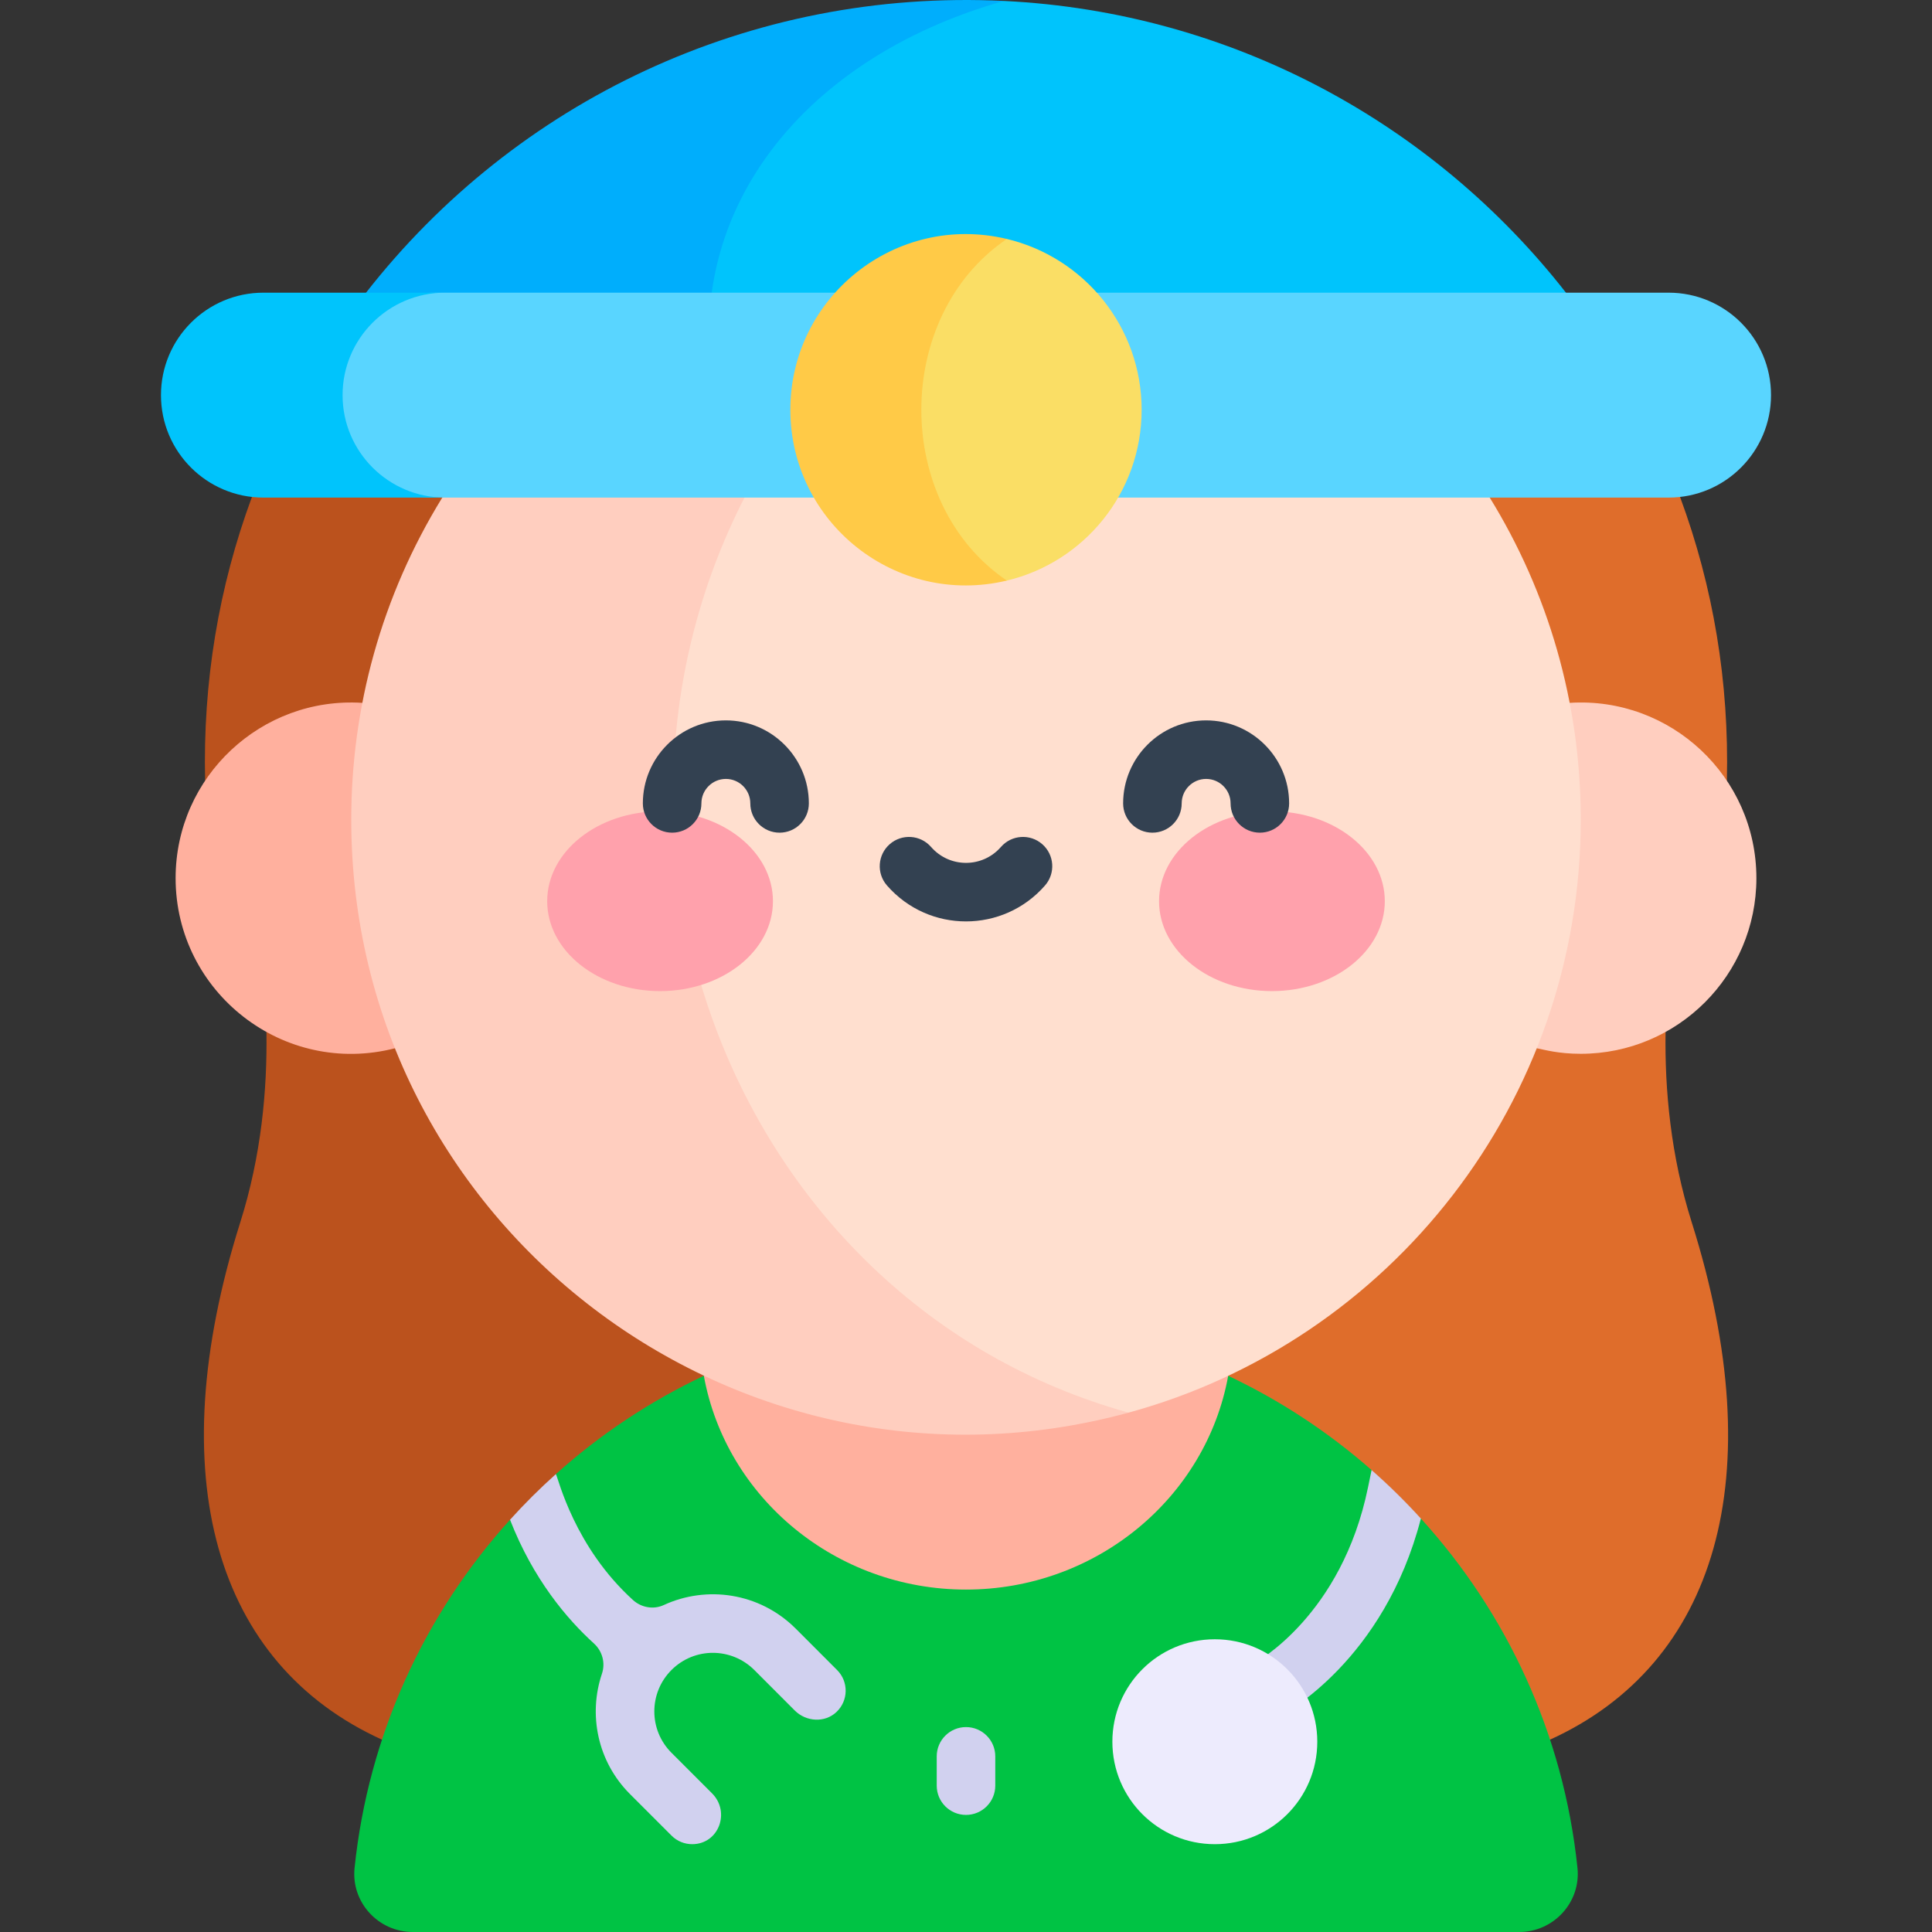 <svg id="Capa_1" enable-background="new 0 0 512 512" height="512" viewBox="0 0 512 512" width="512" xmlns="http://www.w3.org/2000/svg"><rect x="0" y="0" width="512" height="512" fill="#333333" stroke="none"/><g><g><g><path d="m63.678 323.919c5.565-17.605 7.168-35.148 6.93-50.436 2.307-27.835-7.261-37.051-16.25-66.583-.618-26.112 3.579-51.337 12.413-75.21 111.351-139.465 267.107 364.622 34.455 329.336-44.054-20.036-58.918-69.438-37.548-137.107z" fill="#bb521d"/><path d="m448.322 323.919c-5.565-17.605-7.168-35.148-6.93-50.436-2.307-27.835 7.261-37.051 16.25-66.583.618-26.112-3.579-51.337-12.413-75.21-111.351-139.465-267.107 364.622-34.455 329.336 44.054-20.036 58.918-69.438 37.548-137.107z" fill="#df6d2b"/><path d="m465.462 232.718c0 25.745-20.892 46.547-46.547 46.547-6.026 0-9.607-1.076-11.647-1.469-42.781-4.071-34.072-95.603 8.709-91.532 26.712-1.705 49.485 19.538 49.485 46.454z" fill="#ffcebf"/><path d="m104.733 277.786c-29.563 7.637-58.194-14.767-58.194-45.068 0-26.956 22.807-48.157 49.485-46.454 54.855-5.22 63.565 86.301 8.709 91.522z" fill="#ffb09e"/><path d="m402.592 512h-293.184c-9.144 0-16.395-7.882-15.443-16.974 3.651-35.252 18.577-67.276 41.199-92.277l9.847 2.451 2.307-14.554c11.701-10.505 24.899-19.282 39.193-26.035 0 0 .01 0 .021.01 44.809-19.281 96.187-19.395 138.948 0 .01 0 .021 0 .021-.01 13.741 6.492 26.552 14.921 37.982 24.97l4.231 14.843 8.834-1.996c22.746 24.991 37.817 57.087 41.499 92.597.94 9.093-6.311 16.975-15.455 16.975z" fill="#00c344"/><path d="m325.479 364.622c-5.865 32.293-34.962 56.632-69.479 56.632s-63.604-24.339-69.469-56.632c42.672-19.403 94.049-19.282 138.948 0z" fill="#ffb09e"/><path d="m418.915 217.202c0-31.066-8.701-60.323-24.122-85.336-16.587-24.329-80.856-36.507-144.082-35.647-170.412 12.373-162.797 289.465 48.37 278.143 69.285-18.917 119.834-82.342 119.834-157.16z" fill="#ffdfcf"/><g><path d="m202.543 122.374c8.909-11.36 26.263-20.052 48.167-26.155-57.739.785-114.608 12.442-133.503 35.647-16.142 26.183-24.122 55.657-24.122 85.336 0 107.583 102.418 185.439 205.995 157.16-105.622-29.364-153.245-156.486-96.537-251.988z" fill="#ffcebf"/></g><path d="m414.994 77.561c-34.979-44.753-88.462-74.342-148.939-77.312-87.634 4.13-153.575 80.416-75.65 109.047 98.857 7.273 238.074-3.691 224.589-31.735z" fill="#00c4fc"/><g><path d="m266.055.249c-67.359-3.309-129.429 26.621-169.049 77.312-8.479 16.979 35.552 27.478 93.399 31.734-12.197-50.146 20.452-93.483 75.65-109.046z" fill="#00aefc"/></g><ellipse cx="337.075" cy="238.831" fill="#ffa1ac" rx="29.914" ry="23.822"/><path d="m469.34 104.714c0-14.998-12.154-27.152-27.152-27.152-65.958 0-226.963 0-324.25 0-41.23 0-46.747 12.168-46.747 27.152 0 15.031 14.481 27.152 46.747 27.152h324.25c14.999 0 27.152-12.167 27.152-27.152z" fill="#59d5ff"/><g><path d="m90.786 104.714c0-14.985 12.154-27.152 27.152-27.152-18.798 0-35.233 0-48.126 0-14.999 0-27.152 12.168-27.152 27.152 0 15.031 12.199 27.152 27.152 27.152h48.126c-14.953 0-27.152-12.121-27.152-27.152z" fill="#00c4fc"/></g><path d="m302.547 108.593c0-21.937-15.209-40.383-35.723-45.269-59.845.001-59.844 90.536.001 90.536 20.45-4.877 35.722-23.247 35.722-45.267z" fill="#fade65"/><g><path d="m266.824 63.323c-29.438-7.011-57.371 15.363-57.371 45.269 0 30.008 28.046 52.26 57.372 45.267-30.225-20.493-30.212-70.046-.001-90.536z" fill="#ffca47"/></g><ellipse cx="174.925" cy="238.831" fill="#ffa1ac" rx="29.914" ry="23.822"/><g><path d="m206.598 220.668c-4.284 0-7.758-3.473-7.758-7.758 0-3.576-2.905-6.486-6.475-6.486-3.576 0-6.486 2.909-6.486 6.486 0 4.284-3.473 7.758-7.758 7.758s-7.758-3.473-7.758-7.758c0-12.132 9.87-22.001 22.001-22.001 12.126 0 21.991 9.87 21.991 22.001.001 4.284-3.472 7.758-7.757 7.758z" fill="#334151"/></g><g><path d="m333.878 220.668c-4.284 0-7.758-3.473-7.758-7.758 0-3.576-2.909-6.486-6.486-6.486-3.571 0-6.475 2.909-6.475 6.486 0 4.284-3.473 7.758-7.758 7.758-4.284 0-7.758-3.473-7.758-7.758 0-12.132 9.865-22.001 21.991-22.001 12.132 0 22.001 9.87 22.001 22.001.001 4.284-3.472 7.758-7.757 7.758z" fill="#334151"/></g><g><path d="m235.052 234.652c-2.816-3.228-2.482-8.129.746-10.946 3.228-2.816 8.129-2.483 10.946.746 4.899 5.617 13.599 5.632 18.512 0 2.817-3.229 7.718-3.563 10.946-.746 3.229 2.817 3.563 7.717.746 10.946-11.071 12.692-30.793 12.728-41.896 0z" fill="#334151"/></g><g fill="#d1d1ef"><path d="m221.669 453.702c-3.093 2.917-8.027 2.607-11.037-.393l-10.737-10.747c-6.034-6.013-15.835-6.105-21.949.01-6.037 6.037-6.081 15.848 0 21.929l10.747 10.747c4.943 4.943 1.792 13.478-5.255 13.478-1.986 0-3.972-.755-5.482-2.276l-10.975-10.975c-8.724-8.709-11.079-21.172-7.468-31.9.972-2.855.124-6.01-2.11-8.037-7.158-6.496-16.116-17.057-22.239-32.79 3.827-4.251 7.892-8.285 12.154-12.102.716 1.391 4.907 19.278 20.429 33.379 2.224 2.017 5.451 2.586 8.172 1.324 11.258-5.196 25.296-3.374 34.941 6.237l10.975 10.985c3.092 3.084 3.03 8.121-.166 11.131z"/><path d="m376.546 402.428c-9.713 37.61-36.152 51.719-37.32 52.319-3.772 1.955-8.466.514-10.458-3.32-1.965-3.786-.497-8.451 3.279-10.437 1.003-.538 23.532-12.919 30.483-46.795l.952-4.613c4.593 4.033 8.958 8.326 13.064 12.846z"/><path d="m256 457.695c-4.284 0-7.758 3.473-7.758 7.758v7.758c0 4.285 3.473 7.758 7.758 7.758s7.758-3.473 7.758-7.758v-7.758c0-4.285-3.474-7.758-7.758-7.758z"/></g><g><path d="m321.942 488.727c-15.008 0-27.152-12.138-27.152-27.152 0-15.008 12.138-27.152 27.152-27.152 15.008 0 27.152 12.138 27.152 27.152 0 15.007-12.138 27.152-27.152 27.152z" fill="#edebfd"/></g></g></g></g></svg>